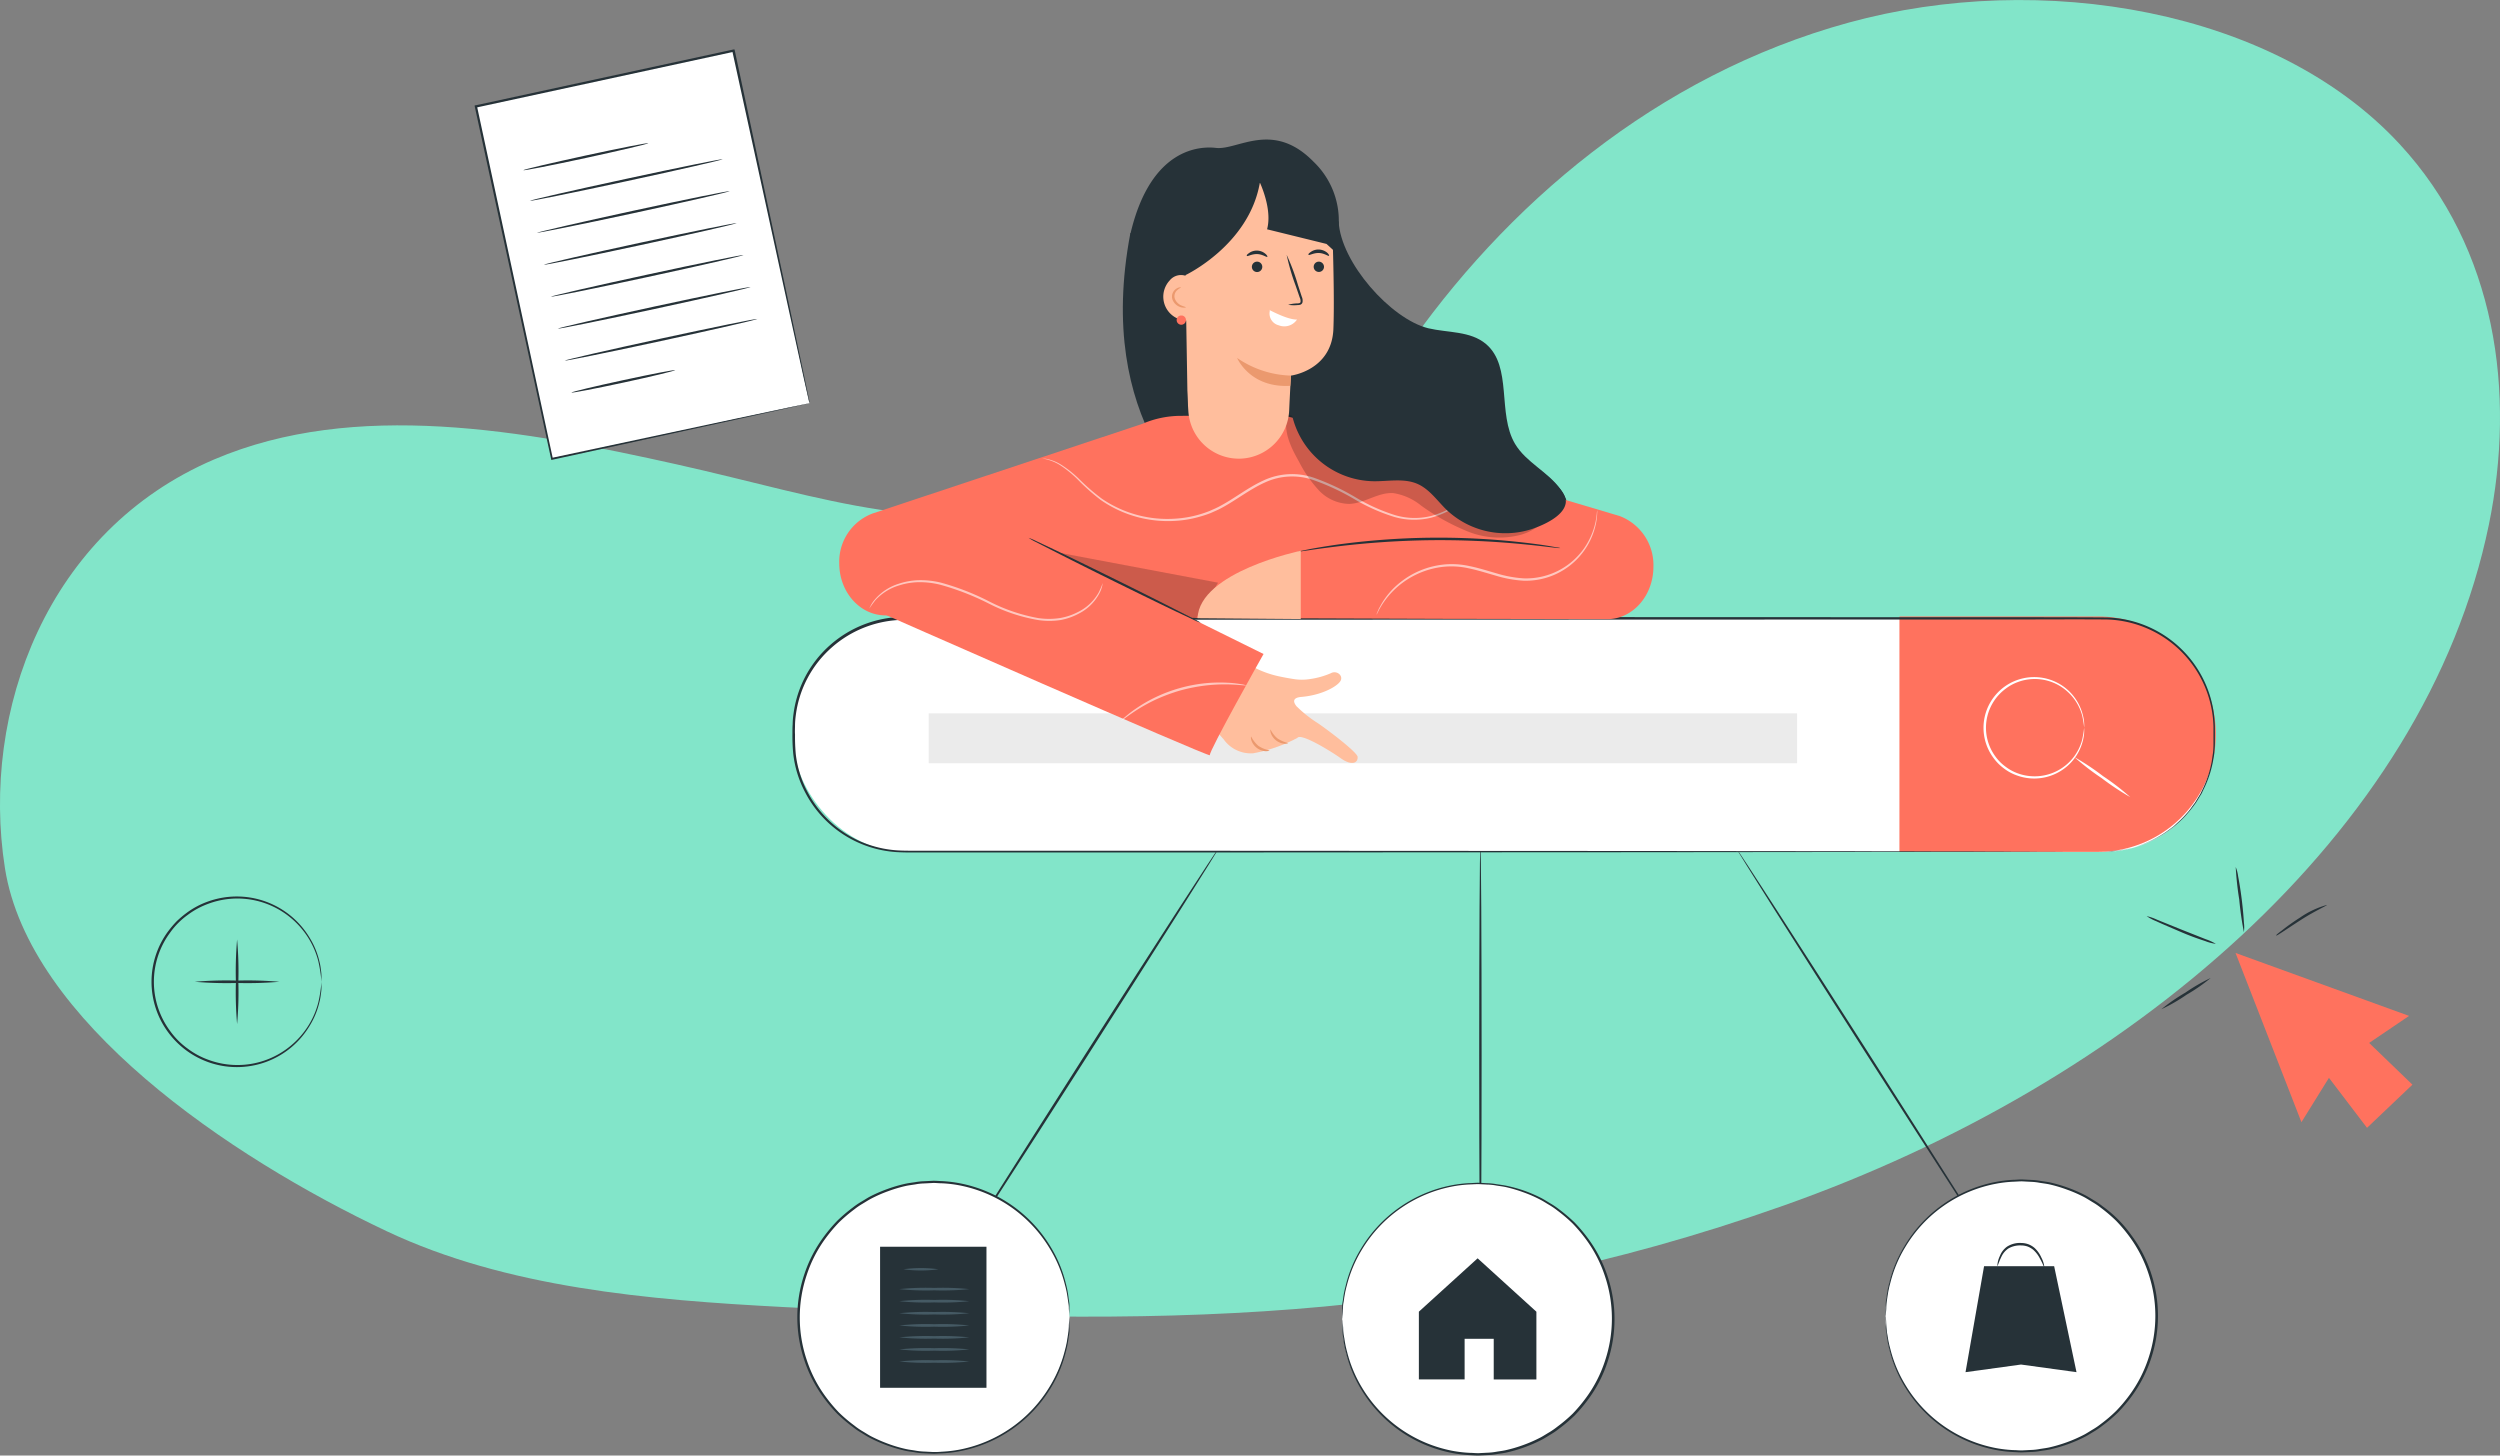 <svg xmlns="http://www.w3.org/2000/svg" width="360.699" height="210" viewBox="0 0 360.699 210"><rect x="0" y="0" width="360.699" height="210" fill="#808080" stroke="none"/><defs><style>.a{fill:#82e5c9;}.b{fill:#fff;}.c{fill:#263238;}.d{fill:#ff725e;}.e{fill:#455a64;}.f{fill:#ebebeb;}.g{fill:#ffbe9d;}.h{fill:#eb996e;}.i{opacity:0.6;}.j{opacity:0.2;}</style></defs><g transform="translate(0 -70.276)"><g transform="translate(0 70.276)"><path class="a" d="M254.288,142.827c-24.741,5.083-38.448-.637-60.469-5.552s-46.4-9.388-66.733-.711C103,146.85,93.343,172.867,96.9,195.532c3.456,21.994,32.208,41.574,55.067,52.377,17.267,8.154,37.618,9.917,57.352,10.95,53.556,2.8,94.638,2.87,144.168-14.631s92.6-53.463,101.8-98.282c3.884-18.943,1.107-39.79-12.9-54.9-18.01-19.446-51.768-25.119-79.5-17.5s-49.641,26.426-64.289,47.79c-9.816,14.316-25.659,16.616-44.294,21.5" transform="translate(-96.187 -70.276)"/></g><g transform="translate(68.497 77.415)"><rect class="b" width="38.02" height="52.028" transform="translate(0.151 8.2) rotate(-12.19)"/><path class="c" d="M200.93,128.45l-.06-.248c-.04-.168-.094-.409-.161-.717-.148-.671-.355-1.569-.624-2.769-.53-2.434-1.308-5.968-2.293-10.44-1.951-8.945-4.694-21.632-7.993-36.645l.188.121L152.831,85.8h0l.134-.208c4.09,19,7.879,36.585,10.95,50.861l-.168-.114,27-5.753,7.517-1.589,2.012-.409.671-.134s-.215.06-.671.161l-1.951.436-7.47,1.65L163.8,136.618h-.141v-.134c-3.091-14.276-6.9-31.858-11.017-50.848v-.174h.168l37.162-8.047h.154l.034.154c3.219,15.074,5.941,27.808,7.859,36.78.945,4.466,1.7,7.993,2.206,10.42.255,1.194.443,2.119.577,2.749l.141.7q0,.114-.013.228Z" transform="translate(-152.644 -77.415)"/><path class="c" d="M177.7,90.933c0,.1-4.023,1.046-8.992,2.126s-9.046,1.871-9.066,1.777,4.023-1.039,8.992-2.119S177.7,90.839,177.7,90.933Z" transform="translate(-152.644 -77.415)"/><path class="c" d="M188.424,93.246c0,.094-6.2,1.515-13.874,3.172s-13.934,2.93-13.954,2.836,6.2-1.515,13.88-3.172S188.424,93.153,188.424,93.246Z" transform="translate(-152.644 -77.415)"/><path class="c" d="M189.437,97.853c0,.094-6.189,1.515-13.874,3.178s-13.927,2.9-13.961,2.836,6.189-1.515,13.874-3.178S189.417,97.759,189.437,97.853Z" transform="translate(-152.644 -77.415)"/><path class="c" d="M190.436,102.467c0,.094-6.2,1.515-13.874,3.172s-13.934,2.93-13.954,2.836,6.189-1.515,13.88-3.172S190.436,102.373,190.436,102.467Z" transform="translate(-152.644 -77.415)"/><path class="c" d="M191.428,107.073c0,.094-6.189,1.515-13.874,3.178s-13.941,2.93-13.941,2.836,6.189-1.515,13.874-3.178S191.408,106.979,191.428,107.073Z" transform="translate(-152.644 -77.415)"/><path class="c" d="M192.447,111.687c0,.094-6.2,1.515-13.874,3.172s-13.934,2.93-13.954,2.836,6.189-1.515,13.88-3.178S192.407,111.593,192.447,111.687Z" transform="translate(-152.644 -77.415)"/><path class="c" d="M193.42,116.293c0,.094-6.189,1.515-13.874,3.178s-13.921,2.93-13.921,2.836,6.189-1.515,13.874-3.178S193.4,116.2,193.42,116.293Z" transform="translate(-152.644 -77.415)"/><path class="c" d="M181.551,123.683c0,.094-3.313.9-7.443,1.79s-7.5,1.536-7.517,1.442,3.313-.892,7.443-1.784S181.531,123.589,181.551,123.683Z" transform="translate(-152.644 -77.415)"/></g><g transform="translate(309.715 195.371)"><path class="d" d="M363.819,207.769l9.508,24.415,3.97-6.4L382.789,233l6.551-6.229-6.243-6.022,5.76-3.9Z" transform="translate(-350.992 -195.371)"/><path class="c" d="M360.239,211.377a25.6,25.6,0,0,1-3.467,2.407,25.114,25.114,0,0,1-3.655,2.106,26.5,26.5,0,0,1,3.467-2.4A25.574,25.574,0,0,1,360.239,211.377Z" transform="translate(-350.992 -195.371)"/><path class="c" d="M360.976,206.455a6.356,6.356,0,0,1-1.529-.4c-.925-.3-2.2-.744-3.574-1.341s-2.608-1.106-3.487-1.522a7.165,7.165,0,0,1-1.395-.738,7.081,7.081,0,0,1,1.489.51L356,204.39l3.534,1.4a7.375,7.375,0,0,1,1.442.664Z" transform="translate(-350.992 -195.371)"/><path class="c" d="M363.846,195.371a5.305,5.305,0,0,1,.349,1.341c.161.838.355,2.012.516,3.306s.268,2.481.315,3.353a5.267,5.267,0,0,1,0,1.395,46.123,46.123,0,0,1-.671-4.694,44.353,44.353,0,0,1-.51-4.7Z" transform="translate(-350.992 -195.371)"/><path class="c" d="M377.009,200.836c.04.094-1.717.852-3.7,2.126s-3.554,2.38-3.614,2.293.329-.362.945-.838a29.841,29.841,0,0,1,2.481-1.75A12.894,12.894,0,0,1,377.009,200.836Z" transform="translate(-350.992 -195.371)"/></g><g transform="translate(21.857 199.618)"><path class="c" d="M142.565,211.927a19.848,19.848,0,0,0-.449-2.957,11.816,11.816,0,0,0-1.341-3.205,12.15,12.15,0,0,0-3.078-3.413,12.023,12.023,0,0,0-11.4-1.7,11.514,11.514,0,0,0-3.038,1.636,10.916,10.916,0,0,0-2.535,2.555,11.929,11.929,0,0,0,0,14.175,11.064,11.064,0,0,0,2.535,2.548A11.325,11.325,0,0,0,126.3,223.2a12.023,12.023,0,0,0,11.4-1.7,12.225,12.225,0,0,0,3.078-3.406,11.842,11.842,0,0,0,1.341-3.212,19.844,19.844,0,0,0,.449-2.95s0,.067,0,.194v.583a5.15,5.15,0,0,1-.08.939,8.1,8.1,0,0,1-.228,1.267,11.4,11.4,0,0,1-1.341,3.272,12.236,12.236,0,0,1-14.732,5.317,12.359,12.359,0,0,1-5.733-4.285,12.251,12.251,0,0,1,0-14.584,15.5,15.5,0,0,1,1.214-1.428,14.758,14.758,0,0,1,1.4-1.187,11.789,11.789,0,0,1,3.118-1.67,12.26,12.26,0,0,1,14.732,5.317,11.48,11.48,0,0,1,1.341,3.272,8.106,8.106,0,0,1,.228,1.267,5.262,5.262,0,0,1,.08.945v.577A1.229,1.229,0,0,1,142.565,211.927Z" transform="translate(-118.044 -199.618)"/><path class="c" d="M130.395,218.036a54.357,54.357,0,0,1-.174-6.109,54.356,54.356,0,0,1,.174-6.109,51.544,51.544,0,0,1,.181,6.109A51.548,51.548,0,0,1,130.395,218.036Z" transform="translate(-118.044 -199.618)"/><path class="c" d="M136.5,211.927a54.18,54.18,0,0,1-6.1.174,54.244,54.244,0,0,1-6.109-.174,52.409,52.409,0,0,1,6.109-.174,52.344,52.344,0,0,1,6.1.174Z" transform="translate(-118.044 -199.618)"/></g><g transform="translate(114.329 159.222)"><path class="c" d="M329.239,251.248c-.08.047-8.5-12.975-18.809-29.1s-18.6-29.236-18.521-29.283,8.5,12.989,18.782,29.082S329.286,251.194,329.239,251.248Z" transform="translate(-155.605 -159.222)"/><circle class="b" cx="19.546" cy="19.546" r="19.546" transform="translate(157.715 81.378)"/><path class="c" d="M313.32,260.173v-.315c0-.208,0-.536.034-.932v-.671a7.065,7.065,0,0,1,.107-.818,14.508,14.508,0,0,1,.382-2.012,18.5,18.5,0,0,1,2.132-5.244,19.674,19.674,0,0,1,13.263-9.381,18.815,18.815,0,0,1,2.488-.3c.422,0,.852-.06,1.281-.054l1.308.067a8.844,8.844,0,0,1,1.341.141c.436.067.885.121,1.341.208a22.034,22.034,0,0,1,5.2,1.891c.416.228.818.49,1.234.731a10.089,10.089,0,0,1,1.187.818,17.824,17.824,0,0,1,4.171,4.184,18.816,18.816,0,0,1,2.823,5.425,19.567,19.567,0,0,1,0,12.445,19.145,19.145,0,0,1-2.823,5.438,22.713,22.713,0,0,1-1.938,2.28,21.363,21.363,0,0,1-2.24,1.9,10.1,10.1,0,0,1-1.187.818c-.416.248-.818.51-1.234.731a20.167,20.167,0,0,1-2.568,1.126,21,21,0,0,1-2.635.764c-.436.094-.885.141-1.341.215a8.839,8.839,0,0,1-1.341.141l-1.308.06c-.429,0-.858-.034-1.281-.054a17.976,17.976,0,0,1-2.494-.3,19.7,19.7,0,0,1-13.23-9.307,18.655,18.655,0,0,1-2.132-5.244,14.881,14.881,0,0,1-.382-2.012c-.04-.3-.087-.57-.107-.825s0-.476,0-.671a7.216,7.216,0,0,0-.034-.932.708.708,0,0,1,0-.315,2.224,2.224,0,0,0,.034.315c.034.208.034.53.06.925l.047.671a6.9,6.9,0,0,0,.121.818,15.193,15.193,0,0,0,.416,2.012,18.581,18.581,0,0,0,2.166,5.177,19.54,19.54,0,0,0,13.116,9.126,18.451,18.451,0,0,0,2.454.282c.422,0,.838.054,1.267.047l1.281-.067a8.389,8.389,0,0,0,1.294-.141c.436-.074.872-.121,1.308-.215a21.341,21.341,0,0,0,2.582-.758,20.544,20.544,0,0,0,2.528-1.113c.409-.221.8-.483,1.207-.724a9.832,9.832,0,0,0,1.173-.8,20.491,20.491,0,0,0,2.193-1.871,21.185,21.185,0,0,0,1.9-2.246,18.776,18.776,0,0,0,2.769-5.364,19.258,19.258,0,0,0,0-12.224,18.776,18.776,0,0,0-2.769-5.364,21.119,21.119,0,0,0-1.9-2.246,22.134,22.134,0,0,0-2.193-1.871,9.832,9.832,0,0,0-1.173-.8c-.4-.241-.8-.5-1.207-.724a19.528,19.528,0,0,0-2.528-1.106,20.234,20.234,0,0,0-2.582-.764c-.436-.087-.872-.141-1.308-.208a8.411,8.411,0,0,0-1.294-.148l-1.281-.067c-.422,0-.845.04-1.267.054a17.187,17.187,0,0,0-2.447.282,19.446,19.446,0,0,0-13.123,9.126,18.5,18.5,0,0,0-2.166,5.177,14.749,14.749,0,0,0-.416,2.012c-.04.3-.094.563-.121.818s-.034.476-.047.671c0,.4-.047.671-.06.932A1.608,1.608,0,0,1,313.32,260.173Z" transform="translate(-155.605 -159.222)"/><path class="c" d="M327.536,252.964l-2.675,15.288,8.006-1.1,8.006,1.1-3.225-15.288Z" transform="translate(-155.605 -159.222)"/><path class="c" d="M336.247,253.166c-.06,0-.221-.55-.671-1.341a4.272,4.272,0,0,0-.959-1.241,3.211,3.211,0,0,0-.785-.456,2.963,2.963,0,0,0-.959-.161,3.353,3.353,0,0,0-1.824.436,2.91,2.91,0,0,0-1,1.173c-.4.818-.536,1.388-.6,1.375a3.688,3.688,0,0,1,.376-1.482,2.97,2.97,0,0,1,1.046-1.341,3.453,3.453,0,0,1,2.012-.516,3.171,3.171,0,0,1,1.073.194,3.065,3.065,0,0,1,.872.53,4.171,4.171,0,0,1,.972,1.375,3.823,3.823,0,0,1,.443,1.455Z" transform="translate(-155.605 -159.222)"/><path class="c" d="M254.869,252.555c-.1,0-.174-13.458-.174-30.061s.074-30.061.174-30.061.174,13.451.174,30.061S254.963,252.555,254.869,252.555Z" transform="translate(-155.605 -159.222)"/><circle class="b" cx="19.546" cy="19.546" r="19.546" transform="translate(79.315 81.814)"/><path class="c" d="M234.92,260.582v-1.918a7.191,7.191,0,0,1,.114-.818,12.931,12.931,0,0,1,.382-2.012,18.453,18.453,0,0,1,2.132-5.244,19.634,19.634,0,0,1,13.23-9.314,18.955,18.955,0,0,1,2.488-.3c.429,0,.858-.054,1.287-.054l1.3.067a8.658,8.658,0,0,1,1.341.141c.443.067.885.121,1.341.208a20.933,20.933,0,0,1,2.642.724,20.633,20.633,0,0,1,2.575,1.12c.416.228.818.489,1.227.731a11.06,11.06,0,0,1,1.227.831,23.79,23.79,0,0,1,2.24,1.9,22.6,22.6,0,0,1,1.931,2.287,19.19,19.19,0,0,1,2.823,5.431,19.506,19.506,0,0,1,0,12.445,18.854,18.854,0,0,1-2.823,5.431,21.8,21.8,0,0,1-1.931,2.28,22.8,22.8,0,0,1-2.24,1.9,10.165,10.165,0,0,1-1.194.818c-.409.248-.811.51-1.227.731a20.672,20.672,0,0,1-2.575,1.126,20.9,20.9,0,0,1-2.629.764c-.443.094-.885.141-1.341.215a8.661,8.661,0,0,1-1.341.141l-1.3.06c-.436,0-.858-.034-1.287-.054a17.755,17.755,0,0,1-2.488-.3,19.66,19.66,0,0,1-13.23-9.307,18.454,18.454,0,0,1-2.132-5.244,13.077,13.077,0,0,1-.382-2.012c-.04-.3-.087-.57-.114-.825a5.567,5.567,0,0,1,0-.671v-1.247a2.934,2.934,0,0,1,.034.315c0,.221.04.53.067.925a6.1,6.1,0,0,0,.04.671,5.828,5.828,0,0,0,.127.818,15.085,15.085,0,0,0,.409,2.012,18.829,18.829,0,0,0,2.173,5.177,19.54,19.54,0,0,0,13.069,9.079,18.446,18.446,0,0,0,2.454.282c.416,0,.838.054,1.261.047l1.287-.067a8.579,8.579,0,0,0,1.294-.141c.429-.074.872-.121,1.3-.215a20.29,20.29,0,0,0,2.588-.758,20.535,20.535,0,0,0,2.528-1.113c.409-.221.8-.483,1.207-.718a10.666,10.666,0,0,0,1.167-.811,21.281,21.281,0,0,0,2.2-1.864,22.025,22.025,0,0,0,1.9-2.253,18.7,18.7,0,0,0,2.769-5.364,19.2,19.2,0,0,0,0-12.224,18.776,18.776,0,0,0-2.769-5.364,22.689,22.689,0,0,0-1.9-2.246,22.229,22.229,0,0,0-2.2-1.871,9.757,9.757,0,0,0-1.167-.8c-.409-.241-.8-.5-1.207-.717a18.688,18.688,0,0,0-2.528-1.113,20.332,20.332,0,0,0-2.588-.764c-.429-.087-.872-.141-1.3-.208a7.721,7.721,0,0,0-1.294-.141l-1.281-.067c-.429,0-.852.034-1.267.047a17.389,17.389,0,0,0-2.454.282,19.54,19.54,0,0,0-13.116,9.126,18.776,18.776,0,0,0-2.173,5.177,14.68,14.68,0,0,0-.409,2.012c-.047.3-.1.563-.127.818s0,.476-.04.671a8.917,8.917,0,0,1-.067.932A2.929,2.929,0,0,1,234.92,260.582Z" transform="translate(-155.605 -159.222)"/><path class="c" d="M254.466,251.824l-8.476,7.7v9.77h6.6v-5.854h4.2V269.3h6.156v-9.77Z" transform="translate(-155.605 -159.222)"/><path class="c" d="M179.2,251.925c-.08-.047,8.335-13.357,18.775-29.712s19.01-29.585,19.091-29.5-8.335,13.351-18.775,29.719S179.285,251.979,179.2,251.925Z" transform="translate(-155.605 -159.222)"/><circle class="b" cx="19.546" cy="19.546" r="19.546" transform="translate(0.887 81.566)"/><path class="c" d="M195.586,260.334a2.93,2.93,0,0,1-.034-.315c0-.228-.04-.536-.067-.932a3.982,3.982,0,0,0-.04-.671c-.04-.241-.08-.523-.127-.818a13.736,13.736,0,0,0-.409-2.012,18.541,18.541,0,0,0-2.173-5.177,19.54,19.54,0,0,0-13.116-9.126,17.391,17.391,0,0,0-2.454-.282c-.416,0-.838-.054-1.261-.047l-1.287.067a7.791,7.791,0,0,0-1.294.141c-.429.067-.872.121-1.3.208a20.33,20.33,0,0,0-2.588.764,19.441,19.441,0,0,0-2.528,1.113c-.409.221-.8.476-1.207.717a10.328,10.328,0,0,0-1.167.8,23.016,23.016,0,0,0-2.2,1.871,22.7,22.7,0,0,0-1.9,2.246,18.775,18.775,0,0,0-2.769,5.364,19.2,19.2,0,0,0,0,12.224,18.694,18.694,0,0,0,2.769,5.364,22.026,22.026,0,0,0,1.9,2.253,21.282,21.282,0,0,0,2.2,1.864,9.824,9.824,0,0,0,1.167.811c.409.235.8.5,1.207.718a21.453,21.453,0,0,0,2.528,1.113,19.263,19.263,0,0,0,2.588.758c.429.094.872.141,1.3.215a8.579,8.579,0,0,0,1.294.141l1.287.067a11.259,11.259,0,0,0,1.261-.047,18.188,18.188,0,0,0,2.454-.282,19.493,19.493,0,0,0,13.116-9.126,18.621,18.621,0,0,0,2.173-5.177,14.083,14.083,0,0,0,.409-2.012c.047-.3.1-.57.127-.818l.04-.671c0-.4.054-.671.067-.925a2.922,2.922,0,0,1,.034-.315v1.918a7.291,7.291,0,0,1-.114.825,13.826,13.826,0,0,1-.375,2.012,18.494,18.494,0,0,1-2.139,5.244,19.661,19.661,0,0,1-13.25,9.267,17.757,17.757,0,0,1-2.488.3c-.422,0-.852.06-1.287.054l-1.3-.06a8.661,8.661,0,0,1-1.341-.141c-.443-.074-.885-.121-1.341-.215a20.913,20.913,0,0,1-2.629-.764,20.679,20.679,0,0,1-2.575-1.126c-.416-.221-.818-.483-1.227-.731a10.166,10.166,0,0,1-1.194-.818,22.794,22.794,0,0,1-2.24-1.9,21.8,21.8,0,0,1-1.931-2.28,19.192,19.192,0,0,1-2.823-5.431,19.506,19.506,0,0,1,0-12.445,19.191,19.191,0,0,1,2.823-5.431,22.655,22.655,0,0,1,1.938-2.287,22.9,22.9,0,0,1,2.233-1.9,11.063,11.063,0,0,1,1.194-.818c.416-.241.811-.5,1.227-.731a20.633,20.633,0,0,1,2.575-1.12,19.838,19.838,0,0,1,2.629-.764c.443-.094.885-.147,1.341-.215a8.654,8.654,0,0,1,1.341-.141l1.3-.067c.436,0,.858.04,1.287.054a18.815,18.815,0,0,1,2.488.3,19.634,19.634,0,0,1,13.23,9.314,18.493,18.493,0,0,1,2.139,5.244,13.663,13.663,0,0,1,.376,2.012c.04.3.094.57.114.818s0,.483,0,.671v.932A2.53,2.53,0,0,0,195.586,260.334Z" transform="translate(-155.605 -159.222)"/><rect class="c" width="15.349" height="20.351" transform="translate(12.649 90.933)"/><path class="e" d="M176.669,253.407a18.273,18.273,0,0,1-5.036,0,18.273,18.273,0,0,1,5.036,0Z" transform="translate(-155.605 -159.222)"/><path class="e" d="M181.115,256.27a37.1,37.1,0,0,1-5.042.174,36.958,36.958,0,0,1-5.036-.174,36.973,36.973,0,0,1,5.036-.174,37.1,37.1,0,0,1,5.043.174Z" transform="translate(-155.605 -159.222)"/><path class="e" d="M181.115,258.014a37.1,37.1,0,0,1-5.042.174,36.958,36.958,0,0,1-5.036-.174,35.059,35.059,0,0,1,5.036-.181A35.188,35.188,0,0,1,181.115,258.014Z" transform="translate(-155.605 -159.222)"/><path class="e" d="M181.115,259.75a37.1,37.1,0,0,1-5.042.174,36.958,36.958,0,0,1-5.036-.174,36.968,36.968,0,0,1,5.036-.174,37.106,37.106,0,0,1,5.043.174Z" transform="translate(-155.605 -159.222)"/><path class="e" d="M181.115,261.514a37.1,37.1,0,0,1-5.042.174,36.958,36.958,0,0,1-5.036-.174,35.05,35.05,0,0,1,5.036-.181A35.188,35.188,0,0,1,181.115,261.514Z" transform="translate(-155.605 -159.222)"/><path class="e" d="M181.115,263.23a37.1,37.1,0,0,1-5.042.174,36.953,36.953,0,0,1-5.036-.174,36.968,36.968,0,0,1,5.036-.174,37.111,37.111,0,0,1,5.043.174Z" transform="translate(-155.605 -159.222)"/><path class="e" d="M181.115,264.967a35.192,35.192,0,0,1-5.042.181,35.06,35.06,0,0,1-5.036-.181,36.963,36.963,0,0,1,5.036-.174,37.111,37.111,0,0,1,5.043.174Z" transform="translate(-155.605 -159.222)"/><path class="e" d="M181.115,266.711a37.1,37.1,0,0,1-5.042.174,36.963,36.963,0,0,1-5.036-.174,36.968,36.968,0,0,1,5.036-.174,37.106,37.106,0,0,1,5.043.174Z" transform="translate(-155.605 -159.222)"/><rect class="b" width="204.953" height="33.655" rx="15.952" transform="translate(0.177 0.302)"/><path class="d" d="M315.325,159.222v33.957h28.666A16.985,16.985,0,0,0,360.976,176.2h0a16.978,16.978,0,0,0-16.985-16.978Z" transform="translate(-155.605 -159.222)"/><path class="b" d="M341.98,175.255a15.565,15.565,0,0,0-.288-1.73,7.161,7.161,0,0,0-2.615-3.869,7.014,7.014,0,0,0-6.652-.979,6.572,6.572,0,0,0-1.777.972,7,7,0,0,0-1.482,9.763,6.5,6.5,0,0,0,1.482,1.489,6.592,6.592,0,0,0,1.77.959,7.094,7.094,0,0,0,9.267-4.835,15.5,15.5,0,0,0,.288-1.737,5.613,5.613,0,0,1-.161,1.77,7.142,7.142,0,0,1-2.6,4.023,7.242,7.242,0,0,1-6.907,1.086,6.758,6.758,0,0,1-1.864-.992,6.987,6.987,0,0,1-1.556-1.556,7.31,7.31,0,0,1,7.262-11.52,7.222,7.222,0,0,1,5.659,5.418A5.572,5.572,0,0,1,341.98,175.255Z" transform="translate(-155.605 -159.222)"/><path class="b" d="M348.632,185.286a37.062,37.062,0,0,1-4.131-2.743,35.433,35.433,0,0,1-3.929-3.031,35.94,35.94,0,0,1,4.131,2.743,35.432,35.432,0,0,1,3.929,3.031Z" transform="translate(-155.605 -159.222)"/><rect class="f" width="125.292" height="7.202" transform="translate(19.663 13.974)"/><path class="c" d="M344.783,193.178s.4,0,1.16-.074a10.594,10.594,0,0,0,1.415-.181,14.583,14.583,0,0,0,1.924-.436,16.147,16.147,0,0,0,4.908-2.468l.671-.5c.215-.188.422-.389.637-.583a13.787,13.787,0,0,0,1.274-1.3c.436-.456.778-1.013,1.194-1.542l.523-.865.268-.449.228-.476a15.421,15.421,0,0,0,1.408-4.238c.054-.389.114-.785.174-1.18a12.165,12.165,0,0,0,.067-1.22v-2.535a15.858,15.858,0,0,0-15.362-15.476c-4.573-.04-9.428,0-14.511,0l-159.021.054a15.885,15.885,0,0,0-10.461,3.983,15.651,15.651,0,0,0-5.183,9.763,11.973,11.973,0,0,0-.114,1.395c0,.463-.034.932,0,1.4a27.48,27.48,0,0,0,.107,2.8,15.275,15.275,0,0,0,1.589,5.284,15.892,15.892,0,0,0,7.8,7.376,16.093,16.093,0,0,0,5.23,1.254c.892.06,1.8.054,2.682.054h34.037l71.494.04,48.192.054,13.109.034h0l-13.109.034-48.192.054-71.494.04H173.384c-.905,0-1.8,0-2.722-.054a16.013,16.013,0,0,1-13.317-8.818,15.6,15.6,0,0,1-1.623-5.4,26.75,26.75,0,0,1-.114-2.836c0-.469,0-.939.034-1.415a11.283,11.283,0,0,1,.114-1.428,15.979,15.979,0,0,1,5.291-9.978,16.254,16.254,0,0,1,10.729-4.07l159.021.054c5.089,0,9.931,0,14.517.034a16.04,16.04,0,0,1,15.523,15.691V177.6c0,.416-.047.825-.074,1.227s-.121.8-.181,1.194a15.422,15.422,0,0,1-1.435,4.271l-.228.483-.275.443c-.181.3-.355.59-.536.878a19.2,19.2,0,0,1-1.207,1.542,12.469,12.469,0,0,1-1.281,1.308c-.221.2-.436.4-.671.583l-.671.5a16.093,16.093,0,0,1-4.949,2.447,14.491,14.491,0,0,1-1.938.422,10.107,10.107,0,0,1-1.422.161A11.383,11.383,0,0,1,344.783,193.178Z" transform="translate(-155.605 -159.222)"/></g><g transform="translate(121.089 90.409)"><path class="g" d="M255.982,172.257c-.61-.711-.671-1.341.7-1.435,3.024-.275,5.25-1.6,5.606-2.36s-.61-1.509-1.428-1.053a11.44,11.44,0,0,1-2.944.831,7.376,7.376,0,0,1-2.461,0c-.7-.107-1.341-.228-1.878-.342a14.332,14.332,0,0,1-4.58-1.77l-6.773,7.235,3.178,3.587a4.808,4.808,0,0,0,4.238,2.012,21.909,21.909,0,0,0,6.39-2.219c.5-.764,4.882,1.945,6.3,2.957s2.454.758,2.4-.215c-.034-.671-4.285-3.876-5.706-4.848a17.741,17.741,0,0,1-3.044-2.4" transform="translate(-189.94 -90.409)"/><path class="h" d="M252.006,178.54c0,.047-.194.127-.55.121a2.333,2.333,0,0,1-2.052-1.556c-.107-.329-.074-.55-.034-.557a4.513,4.513,0,0,0,1.039,1.341,4.459,4.459,0,0,0,1.6.65Z" transform="translate(-189.94 -90.409)"/><path class="h" d="M254.688,177.487c0,.04-.194.114-.53.094a2.313,2.313,0,0,1-1.951-1.522c-.1-.315-.08-.523-.04-.53a3.891,3.891,0,0,0,1.013,1.3,5.3,5.3,0,0,0,1.509.657Z" transform="translate(-189.94 -90.409)"/><path class="c" d="M261.99,102.212c.282,5.941,7.53,14.082,12.921,15.423,2.83.671,6.089.369,8.335,2.273,3.856,3.266,1.6,10.058,4.2,14.417,1.6,2.682,4.768,4.023,6.565,6.565,2.984,4.251.979,10.675-3.091,13.84s-9.5,3.768-14.6,3.634c-11.232-.288-22.732-3.856-30.845-11.815-3.815-3.742-18.735-15.282-13.532-42.647" transform="translate(-189.94 -90.409)"/><path class="d" d="M302.518,144.724l-42.694-12.673a27.17,27.17,0,0,0-6.216-1.871l-14.417.094a14,14,0,0,0-5.532,1.16L194.8,144.342a7.428,7.428,0,0,0-4.861,7.222h0c0,4.137,2.984,7.5,6.665,7.5h17.971l-.074.262,62.415.235h0l23.825.047c3.681,0,6.665-3.386,6.665-7.57A7.563,7.563,0,0,0,302.518,144.724Z" transform="translate(-189.94 -90.409)"/><path class="c" d="M293.962,149.345a1.89,1.89,0,0,1-.389,0l-1.1-.127c-.952-.121-2.333-.275-4.023-.436a123.92,123.92,0,0,0-13.411-.563,125.523,125.523,0,0,0-13.371.912c-1.7.208-3.085.4-4.023.543l-1.1.154a2.011,2.011,0,0,1-.382.034,1.3,1.3,0,0,1,.369-.1l1.086-.221c.945-.188,2.32-.416,4.023-.671a109.036,109.036,0,0,1,13.411-1.013,107.8,107.8,0,0,1,13.411.671c1.71.194,3.091.389,4.023.55l1.093.188A1.4,1.4,0,0,1,293.962,149.345Z" transform="translate(-189.94 -90.409)"/><g class="i" transform="translate(29.269 46.007)"><path class="b" d="M283.944,138.971a.584.584,0,0,1-.121.141l-.375.4c-.335.342-.831.852-1.509,1.469a24.712,24.712,0,0,1-2.6,2.085,12.739,12.739,0,0,1-3.99,1.9,10.246,10.246,0,0,1-5.331-.107,26.654,26.654,0,0,1-5.619-2.481,33.527,33.527,0,0,0-6.082-2.85,9.348,9.348,0,0,0-6.954.355c-2.246,1.013-4.157,2.555-6.243,3.668-.516.288-1.066.51-1.6.751a16.807,16.807,0,0,1-1.643.543,15.7,15.7,0,0,1-3.286.57,16.945,16.945,0,0,1-10.923-3,29.84,29.84,0,0,1-3.3-2.93,15.993,15.993,0,0,0-2.555-2.085,6.887,6.887,0,0,0-2.615-.979,3.962,3.962,0,0,1,.731.08,6.316,6.316,0,0,1,1.958.778,15.972,15.972,0,0,1,2.615,2.065,30.266,30.266,0,0,0,3.306,2.87,16.764,16.764,0,0,0,10.762,2.883,15.589,15.589,0,0,0,3.219-.563,16.089,16.089,0,0,0,1.6-.543c.516-.235,1.053-.449,1.556-.738,2.059-1.093,3.963-2.642,6.27-3.688a9.716,9.716,0,0,1,7.195-.362,33.635,33.635,0,0,1,6.136,2.9,26.661,26.661,0,0,0,5.539,2.481,9.978,9.978,0,0,0,5.2.148,12.781,12.781,0,0,0,3.943-1.824,24.986,24.986,0,0,0,2.608-2.012c.671-.6,1.2-1.086,1.556-1.408l.4-.376C283.89,139,283.937,138.964,283.944,138.971Z" transform="translate(-219.209 -136.416)"/></g><g class="j" transform="translate(27.66 58.848)"><path d="M217.6,149.257l26.99,5.089-3.118,5.076-.825.013Z" transform="translate(-217.6 -149.257)"/></g><g class="i" transform="translate(77.502 53.518)"><path class="b" d="M299.293,143.927a1.917,1.917,0,0,1,0,.409,9.277,9.277,0,0,1-.121,1.18,10.333,10.333,0,0,1-10.521,8.543,17.246,17.246,0,0,1-4.023-.738c-1.341-.382-2.649-.8-3.929-1.059a11.212,11.212,0,0,0-3.728-.194,12.07,12.07,0,0,0-8.751,5.512l-.349.583-.221.443a1.8,1.8,0,0,1-.208.362,2.682,2.682,0,0,1,.141-.389c.06-.134.121-.288.194-.463l.329-.6a11.131,11.131,0,0,1,2.857-3.286,12,12,0,0,1,5.975-2.481,11.641,11.641,0,0,1,3.836.181c1.308.255,2.615.671,3.963,1.059a17.125,17.125,0,0,0,3.963.731,10.233,10.233,0,0,0,8.677-4.3,10.635,10.635,0,0,0,1.69-3.909C299.259,144.5,299.252,143.92,299.293,143.927Z" transform="translate(-267.442 -143.926)"/></g><path class="d" d="M194.835,158.2s48.789,21.511,48.575,21.035,7.745-14.6,7.745-14.6l-39.529-19.54Z" transform="translate(-189.94 -90.409)"/><path class="c" d="M217.258,147.876a7.155,7.155,0,0,1,1.006.422l2.682,1.267c2.266,1.08,5.364,2.6,8.8,4.292s6.524,3.245,8.757,4.385l2.635,1.341a6.56,6.56,0,0,1,.945.543,6.034,6.034,0,0,1-1.006-.416l-2.682-1.267c-2.26-1.08-5.364-2.6-8.8-4.292s-6.524-3.245-8.757-4.385l-2.635-1.341A7.1,7.1,0,0,1,217.258,147.876Z" transform="translate(-189.94 -90.409)"/><g class="i" transform="translate(4.338 63.577)"><path class="b" d="M227.946,154.407a4.2,4.2,0,0,1-.456,1.448,6.826,6.826,0,0,1-2.91,2.91,9.033,9.033,0,0,1-2.682.966,10.837,10.837,0,0,1-3.3,0,24.73,24.73,0,0,1-7.114-2.387,37.584,37.584,0,0,0-6.967-2.7,12.265,12.265,0,0,0-3.192-.369,9.951,9.951,0,0,0-2.763.469,7.5,7.5,0,0,0-3.406,2.132,14.091,14.091,0,0,0-.878,1.207,4.453,4.453,0,0,1,.778-1.294,7.376,7.376,0,0,1,3.433-2.28,10.018,10.018,0,0,1,2.823-.523,12.258,12.258,0,0,1,3.279.349,35.995,35.995,0,0,1,6.994,2.722,25.267,25.267,0,0,0,7.014,2.387,10.466,10.466,0,0,0,3.205,0,8.945,8.945,0,0,0,2.642-.9,6.88,6.88,0,0,0,2.9-2.749,11.181,11.181,0,0,0,.6-1.395Z" transform="translate(-194.278 -153.986)"/></g><g class="i" transform="translate(40.669 78.344)"><path class="b" d="M248.659,169.166c0,.06-1.08-.114-2.823-.148a24.508,24.508,0,0,0-3.051.161,25.425,25.425,0,0,0-3.668.724,25.826,25.826,0,0,0-3.5,1.3,24.921,24.921,0,0,0-2.682,1.468c-1.469.939-2.287,1.656-2.327,1.6a3.022,3.022,0,0,1,.543-.536,16.15,16.15,0,0,1,1.65-1.267,20.406,20.406,0,0,1,2.682-1.556,21.772,21.772,0,0,1,7.255-2.059,20.785,20.785,0,0,1,3.1-.08,15.089,15.089,0,0,1,2.072.215A2.85,2.85,0,0,1,248.659,169.166Z" transform="translate(-230.608 -168.752)"/></g><g class="j" transform="translate(64.474 39.677)"><path d="M254.674,130.086c-.8,2.253.4,4.694,1.582,6.773a18.367,18.367,0,0,0,2.83,4.11,6.182,6.182,0,0,0,4.432,2.012c2.193-.074,4.151-1.69,6.343-1.562a8.406,8.406,0,0,1,4.023,1.8,31.9,31.9,0,0,0,6.759,3.748,12.184,12.184,0,0,0,7.6.476,7.584,7.584,0,0,0,5.264-5.21" transform="translate(-254.413 -130.086)"/></g><path class="g" d="M254.855,129.469c.114-2.629.255-5,.255-5s5.874-.744,6.122-6.705-.342-19.788-.342-19.788l-10.776-5.217-11.621,9.388,1.817,27.492a7.3,7.3,0,0,0,7.624,6.806h0a7.289,7.289,0,0,0,6.92-6.974Z" transform="translate(-189.94 -90.409)"/><path class="c" d="M259.878,108.776a.744.744,0,1,1-.758-.751.758.758,0,0,1,.758.751Z" transform="translate(-189.94 -90.409)"/><path class="c" d="M260.6,107.18c-.094.1-.671-.376-1.455-.4s-1.4.376-1.489.268.054-.235.315-.422a1.9,1.9,0,0,1,1.194-.349,2.012,2.012,0,0,1,1.16.449C260.568,106.939,260.649,107.134,260.6,107.18Z" transform="translate(-189.94 -90.409)"/><path class="c" d="M250.973,108.776a.751.751,0,1,1-.764-.751A.751.751,0,0,1,250.973,108.776Z" transform="translate(-189.94 -90.409)"/><path class="c" d="M251.7,107.335c-.094.1-.671-.376-1.462-.4s-1.4.376-1.482.268.054-.235.315-.422a1.9,1.9,0,0,1,1.187-.349,1.924,1.924,0,0,1,1.16.456C251.664,107.093,251.744,107.288,251.7,107.335Z" transform="translate(-189.94 -90.409)"/><path class="c" d="M254.715,114.248a5.237,5.237,0,0,1,1.341-.2c.2,0,.4-.047.436-.194a1.18,1.18,0,0,0-.127-.671c-.181-.543-.376-1.106-.583-1.7a31.52,31.52,0,0,1-1.294-4.439,30.433,30.433,0,0,1,1.623,4.325c.194.6.382,1.167.557,1.71a1.341,1.341,0,0,1,.094.865.516.516,0,0,1-.342.308,1.388,1.388,0,0,1-.349.04,5.036,5.036,0,0,1-1.354-.04Z" transform="translate(-189.94 -90.409)"/><path class="b" d="M252.073,115.073c-.818-.536,2.273,1.341,3.909,1.308a2.2,2.2,0,0,1-2.649.825A1.749,1.749,0,0,1,252.073,115.073Z" transform="translate(-189.94 -90.409)"/><path class="h" d="M255.11,124.467a14.336,14.336,0,0,1-7.772-2.548s1.831,4.365,7.671,4.023Z" transform="translate(-189.94 -90.409)"/><path class="c" d="M232.157,108.025h0c0,5.183-1.375,18.9,8.047,20.787l-.315-18.842s9.153-4.318,10.729-13.31l.054.054c.583,1.341,1.629,4.271.992,6.645l8.576,2.112.986.9a11.773,11.773,0,0,0-2.836-12.74c-5.887-6.035-10.923-1.67-14.082-2.012-2.1-.255-9.388-.208-12.345,12.331Z" transform="translate(-189.94 -90.409)"/><path class="g" d="M240.123,110.151a2.1,2.1,0,0,0-2.521.6,3.44,3.44,0,0,0,3.426,5.653" transform="translate(-189.94 -90.409)"/><path class="h" d="M239.942,114.617c0,.04-.268.087-.671,0a1.817,1.817,0,0,1-1.254-1.113,1.341,1.341,0,0,1,.04-.979,1.428,1.428,0,0,1,.51-.6c.376-.241.671-.221.671-.181s-.235.127-.516.382a1.16,1.16,0,0,0-.362,1.261,1.77,1.77,0,0,0,1.006.992C239.694,114.516,239.942,114.563,239.942,114.617Z" transform="translate(-189.94 -90.409)"/><path class="d" d="M239.158,115.8a.671.671,0,1,0,.262,0" transform="translate(-189.94 -90.409)"/><path class="g" d="M256.525,159.591v-9.85s-14.625,3.031-14.893,9.73Z" transform="translate(-189.94 -90.409)"/><path class="c" d="M255,128.43a12.271,12.271,0,0,0,12,11.279c2.159.034,4.432-.476,6.4.4,1.717.771,2.823,2.427,4.171,3.735a12.358,12.358,0,0,0,12.258,2.776c1.777-.6,4.587-1.871,4.915-3.708.255-1.4-1.462-2.8-2.468-3.8a12.446,12.446,0,0,0-3.6-2.253c-10.42-4.9-21.6-8.449-33.092-9.059" transform="translate(-189.94 -90.409)"/></g></g></svg>